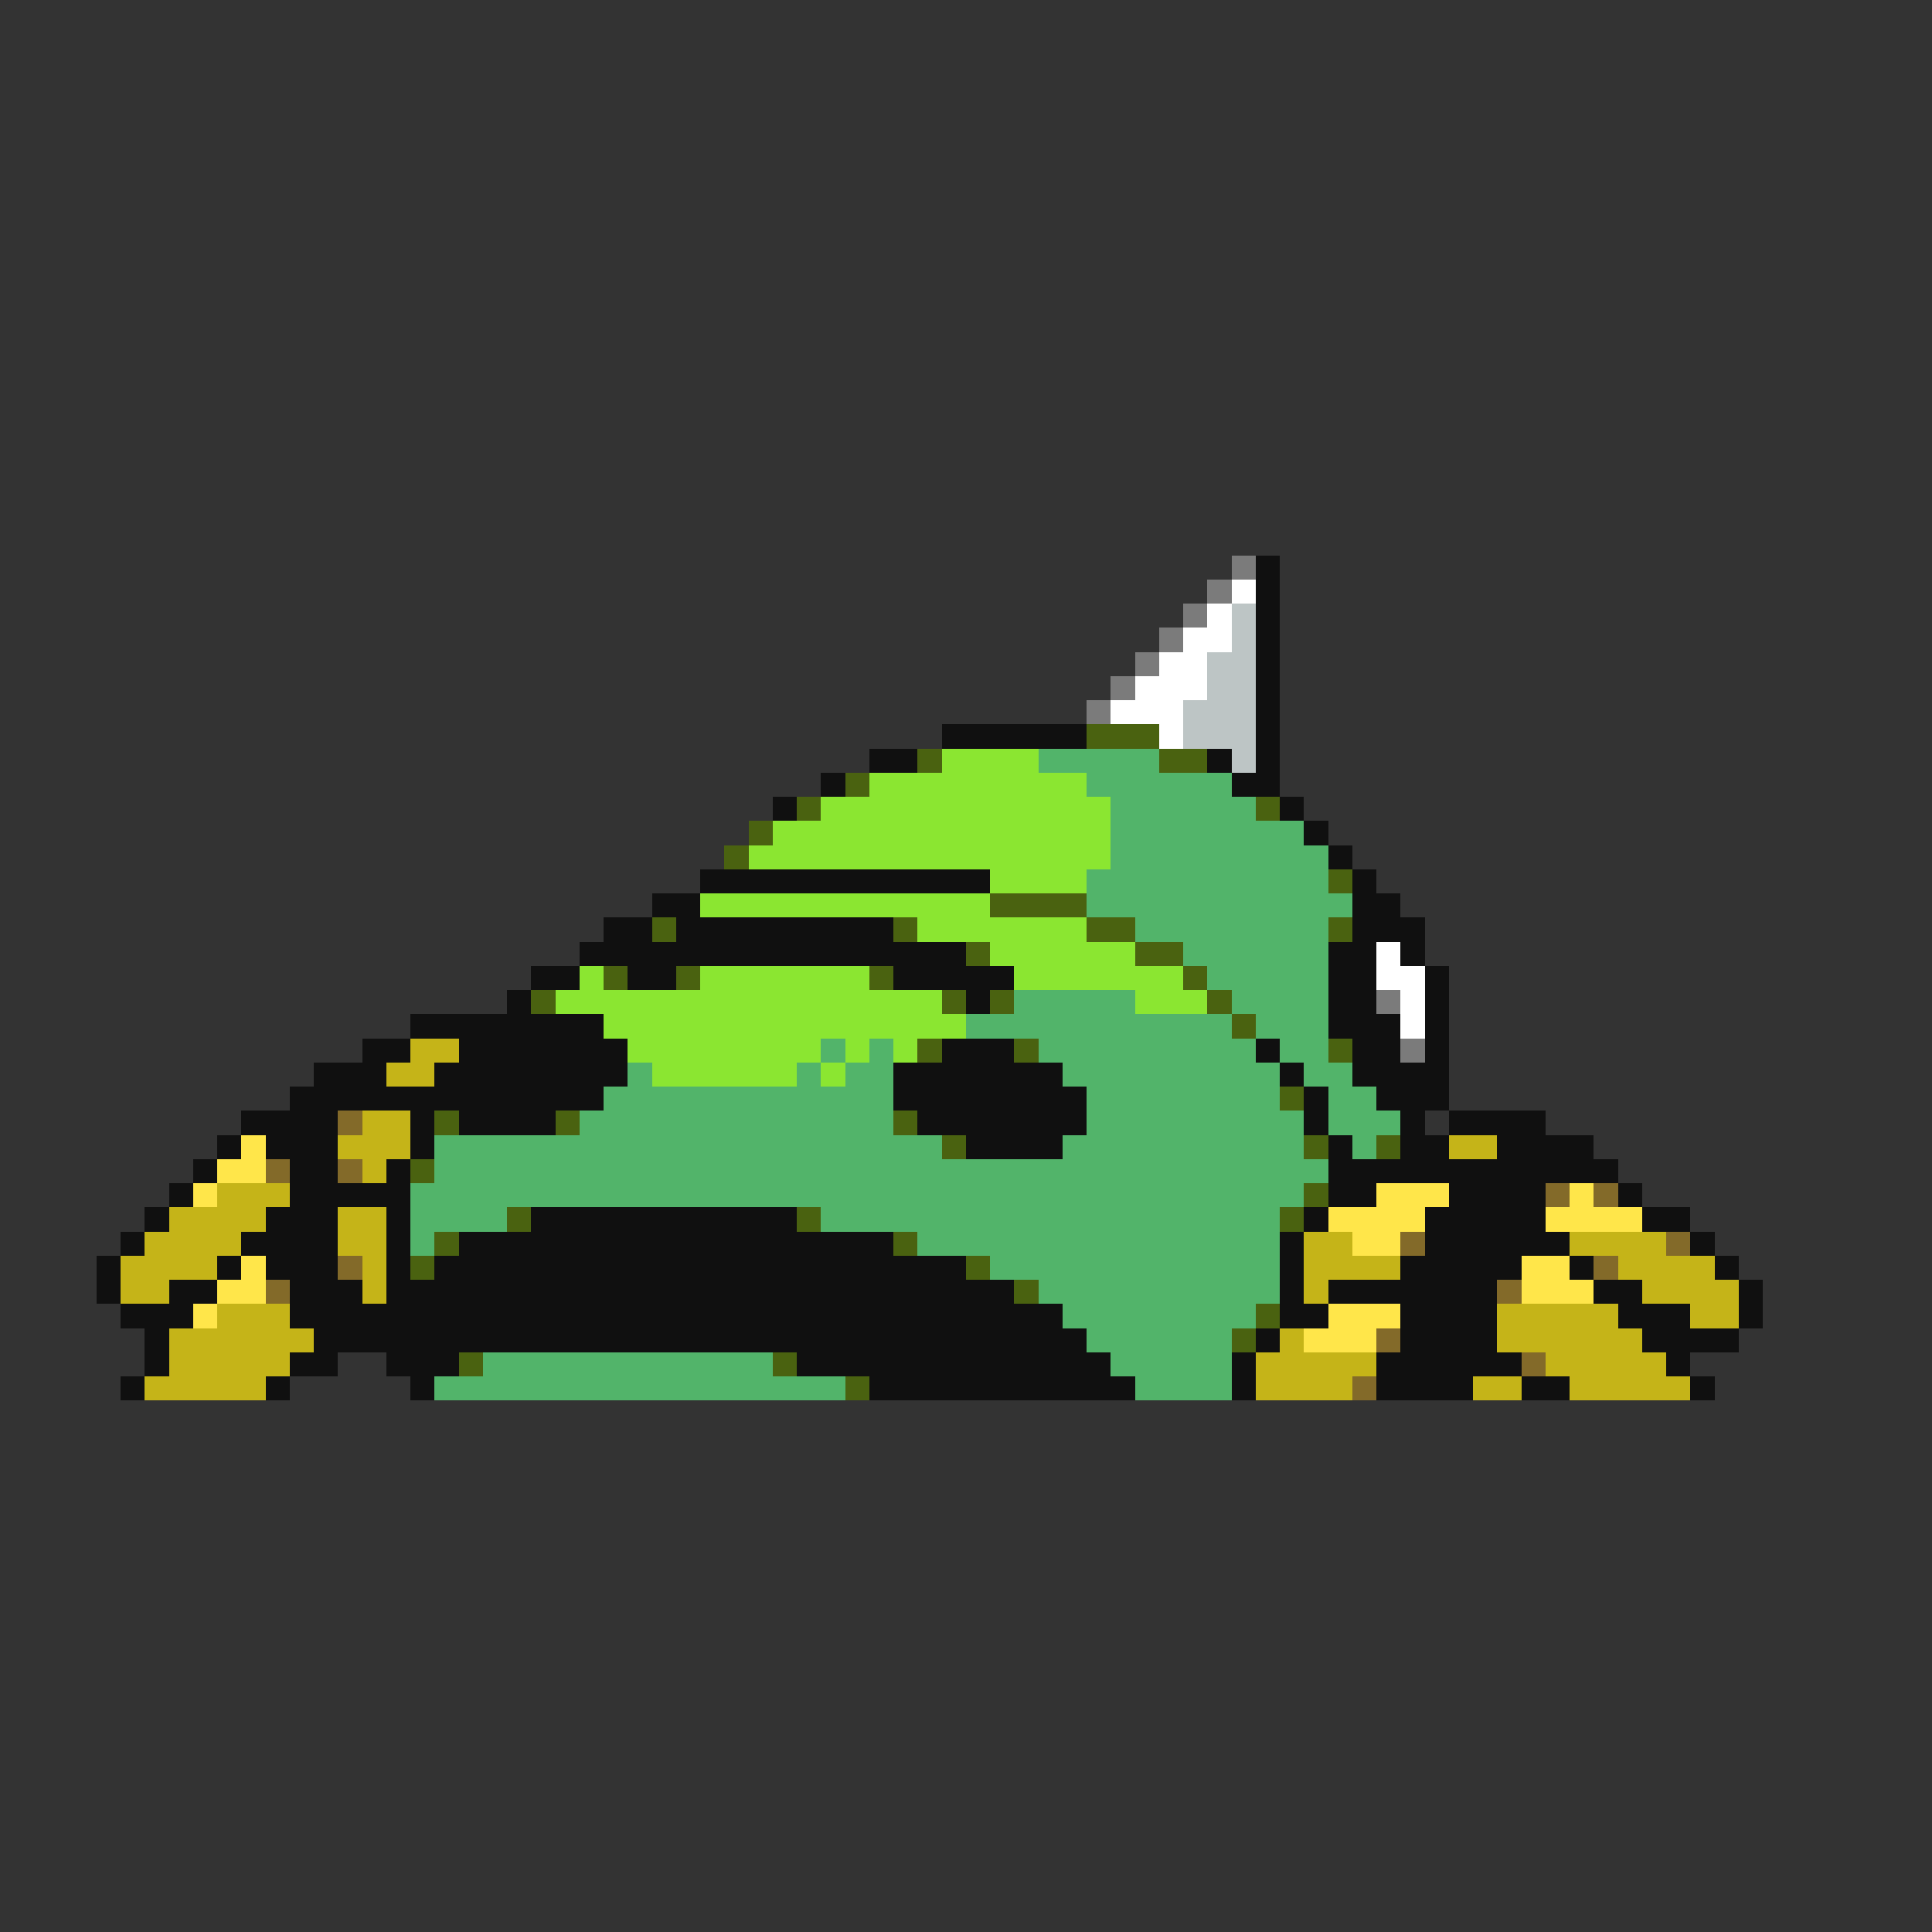 <svg xmlns="http://www.w3.org/2000/svg" viewBox="0 -0.5 80 80" shape-rendering="crispEdges">
<rect x="0" y="-0.5" width="80" height="80" fill="#333333" stroke="none"/>
<path stroke="#7b7b7b" d="M51 23h1M50 24h1M49 25h1M48 26h1M47 27h1M46 28h1M45 29h1M57 41h1M58 43h1" />
<path stroke="#101010" d="M52 23h1M52 24h1M52 25h1M52 26h1M52 27h1M52 28h1M52 29h1M39 30h6M52 30h1M36 31h2M50 31h1M52 31h1M34 32h1M51 32h2M32 33h1M53 33h1M54 34h1M55 35h1M29 36h12M56 36h1M27 37h2M56 37h2M25 38h2M28 38h9M56 38h3M24 39h16M55 39h2M58 39h1M22 40h2M26 40h2M37 40h5M55 40h2M59 40h1M21 41h1M40 41h1M55 41h2M59 41h1M17 42h8M55 42h3M59 42h1M15 43h2M19 43h7M39 43h3M52 43h1M56 43h2M59 43h1M13 44h3M18 44h8M37 44h7M53 44h1M56 44h4M12 45h13M37 45h8M54 45h1M57 45h3M10 46h4M17 46h1M19 46h4M38 46h7M54 46h1M58 46h1M60 46h4M9 47h1M11 47h3M17 47h1M40 47h4M55 47h1M58 47h2M62 47h4M8 48h1M12 48h2M16 48h1M55 48h12M7 49h1M12 49h5M55 49h2M60 49h4M67 49h1M6 50h1M11 50h3M16 50h1M22 50h11M54 50h1M59 50h5M68 50h2M5 51h1M10 51h4M16 51h1M19 51h18M53 51h1M59 51h6M70 51h1M4 52h1M9 52h1M11 52h3M16 52h1M18 52h22M53 52h1M58 52h5M65 52h1M71 52h1M4 53h1M7 53h2M12 53h3M16 53h26M53 53h1M55 53h7M66 53h2M72 53h1M5 54h3M12 54h32M53 54h2M58 54h4M67 54h3M72 54h1M6 55h1M13 55h32M52 55h1M58 55h4M68 55h4M6 56h1M12 56h2M16 56h3M33 56h13M51 56h1M57 56h6M69 56h1M5 57h1M11 57h1M17 57h1M36 57h11M51 57h1M57 57h4M63 57h2M70 57h1" />
<path stroke="#ffffff" d="M51 24h1M50 25h1M49 26h2M48 27h2M47 28h3M46 29h3M48 30h1M57 39h1M57 40h2M58 41h1M58 42h1" />
<path stroke="#bdc5c5" d="M51 25h1M51 26h1M50 27h2M50 28h2M49 29h3M49 30h3M51 31h1" />
<path stroke="#4a6210" d="M45 30h3M38 31h1M48 31h2M35 32h1M33 33h1M52 33h1M31 34h1M30 35h1M55 36h1M41 37h4M27 38h1M37 38h1M45 38h2M55 38h1M40 39h1M47 39h2M25 40h1M28 40h1M36 40h1M49 40h1M22 41h1M39 41h1M41 41h1M50 41h1M51 42h1M38 43h1M42 43h1M55 43h1M53 45h1M18 46h1M23 46h1M37 46h1M39 47h1M54 47h1M57 47h1M17 48h1M54 49h1M21 50h1M33 50h1M53 50h1M18 51h1M37 51h1M17 52h1M40 52h1M42 53h1M52 54h1M51 55h1M19 56h1M32 56h1M35 57h1" />
<path stroke="#8be631" d="M39 31h4M36 32h9M34 33h12M32 34h14M31 35h15M41 36h4M29 37h12M38 38h7M41 39h6M24 40h1M29 40h7M42 40h7M23 41h16M47 41h3M25 42h15M26 43h8M35 43h1M37 43h1M27 44h6M34 44h1" />
<path stroke="#52b46a" d="M43 31h5M45 32h6M46 33h6M46 34h8M46 35h9M45 36h10M45 37h11M47 38h8M49 39h6M50 40h5M42 41h5M51 41h4M40 42h11M52 42h3M34 43h1M36 43h1M43 43h9M53 43h2M26 44h1M33 44h1M35 44h2M44 44h9M54 44h2M25 45h12M45 45h8M55 45h2M24 46h13M45 46h9M55 46h3M18 47h21M44 47h10M56 47h1M18 48h37M17 49h37M17 50h4M34 50h19M17 51h1M38 51h15M41 52h12M43 53h10M44 54h8M45 55h6M20 56h12M46 56h5M18 57h17M47 57h4" />
<path stroke="#c5b418" d="M17 43h2M16 44h2M15 46h2M14 47h3M60 47h2M15 48h1M9 49h3M7 50h4M14 50h2M6 51h4M14 51h2M54 51h2M65 51h4M5 52h4M15 52h1M54 52h4M67 52h4M5 53h2M15 53h1M54 53h1M68 53h4M9 54h3M62 54h5M70 54h2M7 55h6M53 55h1M62 55h6M7 56h5M52 56h5M64 56h5M6 57h5M52 57h4M61 57h2M65 57h5" />
<path stroke="#836a29" d="M14 46h1M11 48h1M14 48h1M64 49h1M66 49h1M58 51h1M69 51h1M14 52h1M66 52h1M11 53h1M62 53h1M57 55h1M63 56h1M56 57h1" />
<path stroke="#ffe64a" d="M10 47h1M9 48h2M8 49h1M57 49h3M65 49h1M55 50h4M64 50h4M56 51h2M10 52h1M63 52h2M9 53h2M63 53h3M8 54h1M55 54h3M54 55h3" />
</svg>